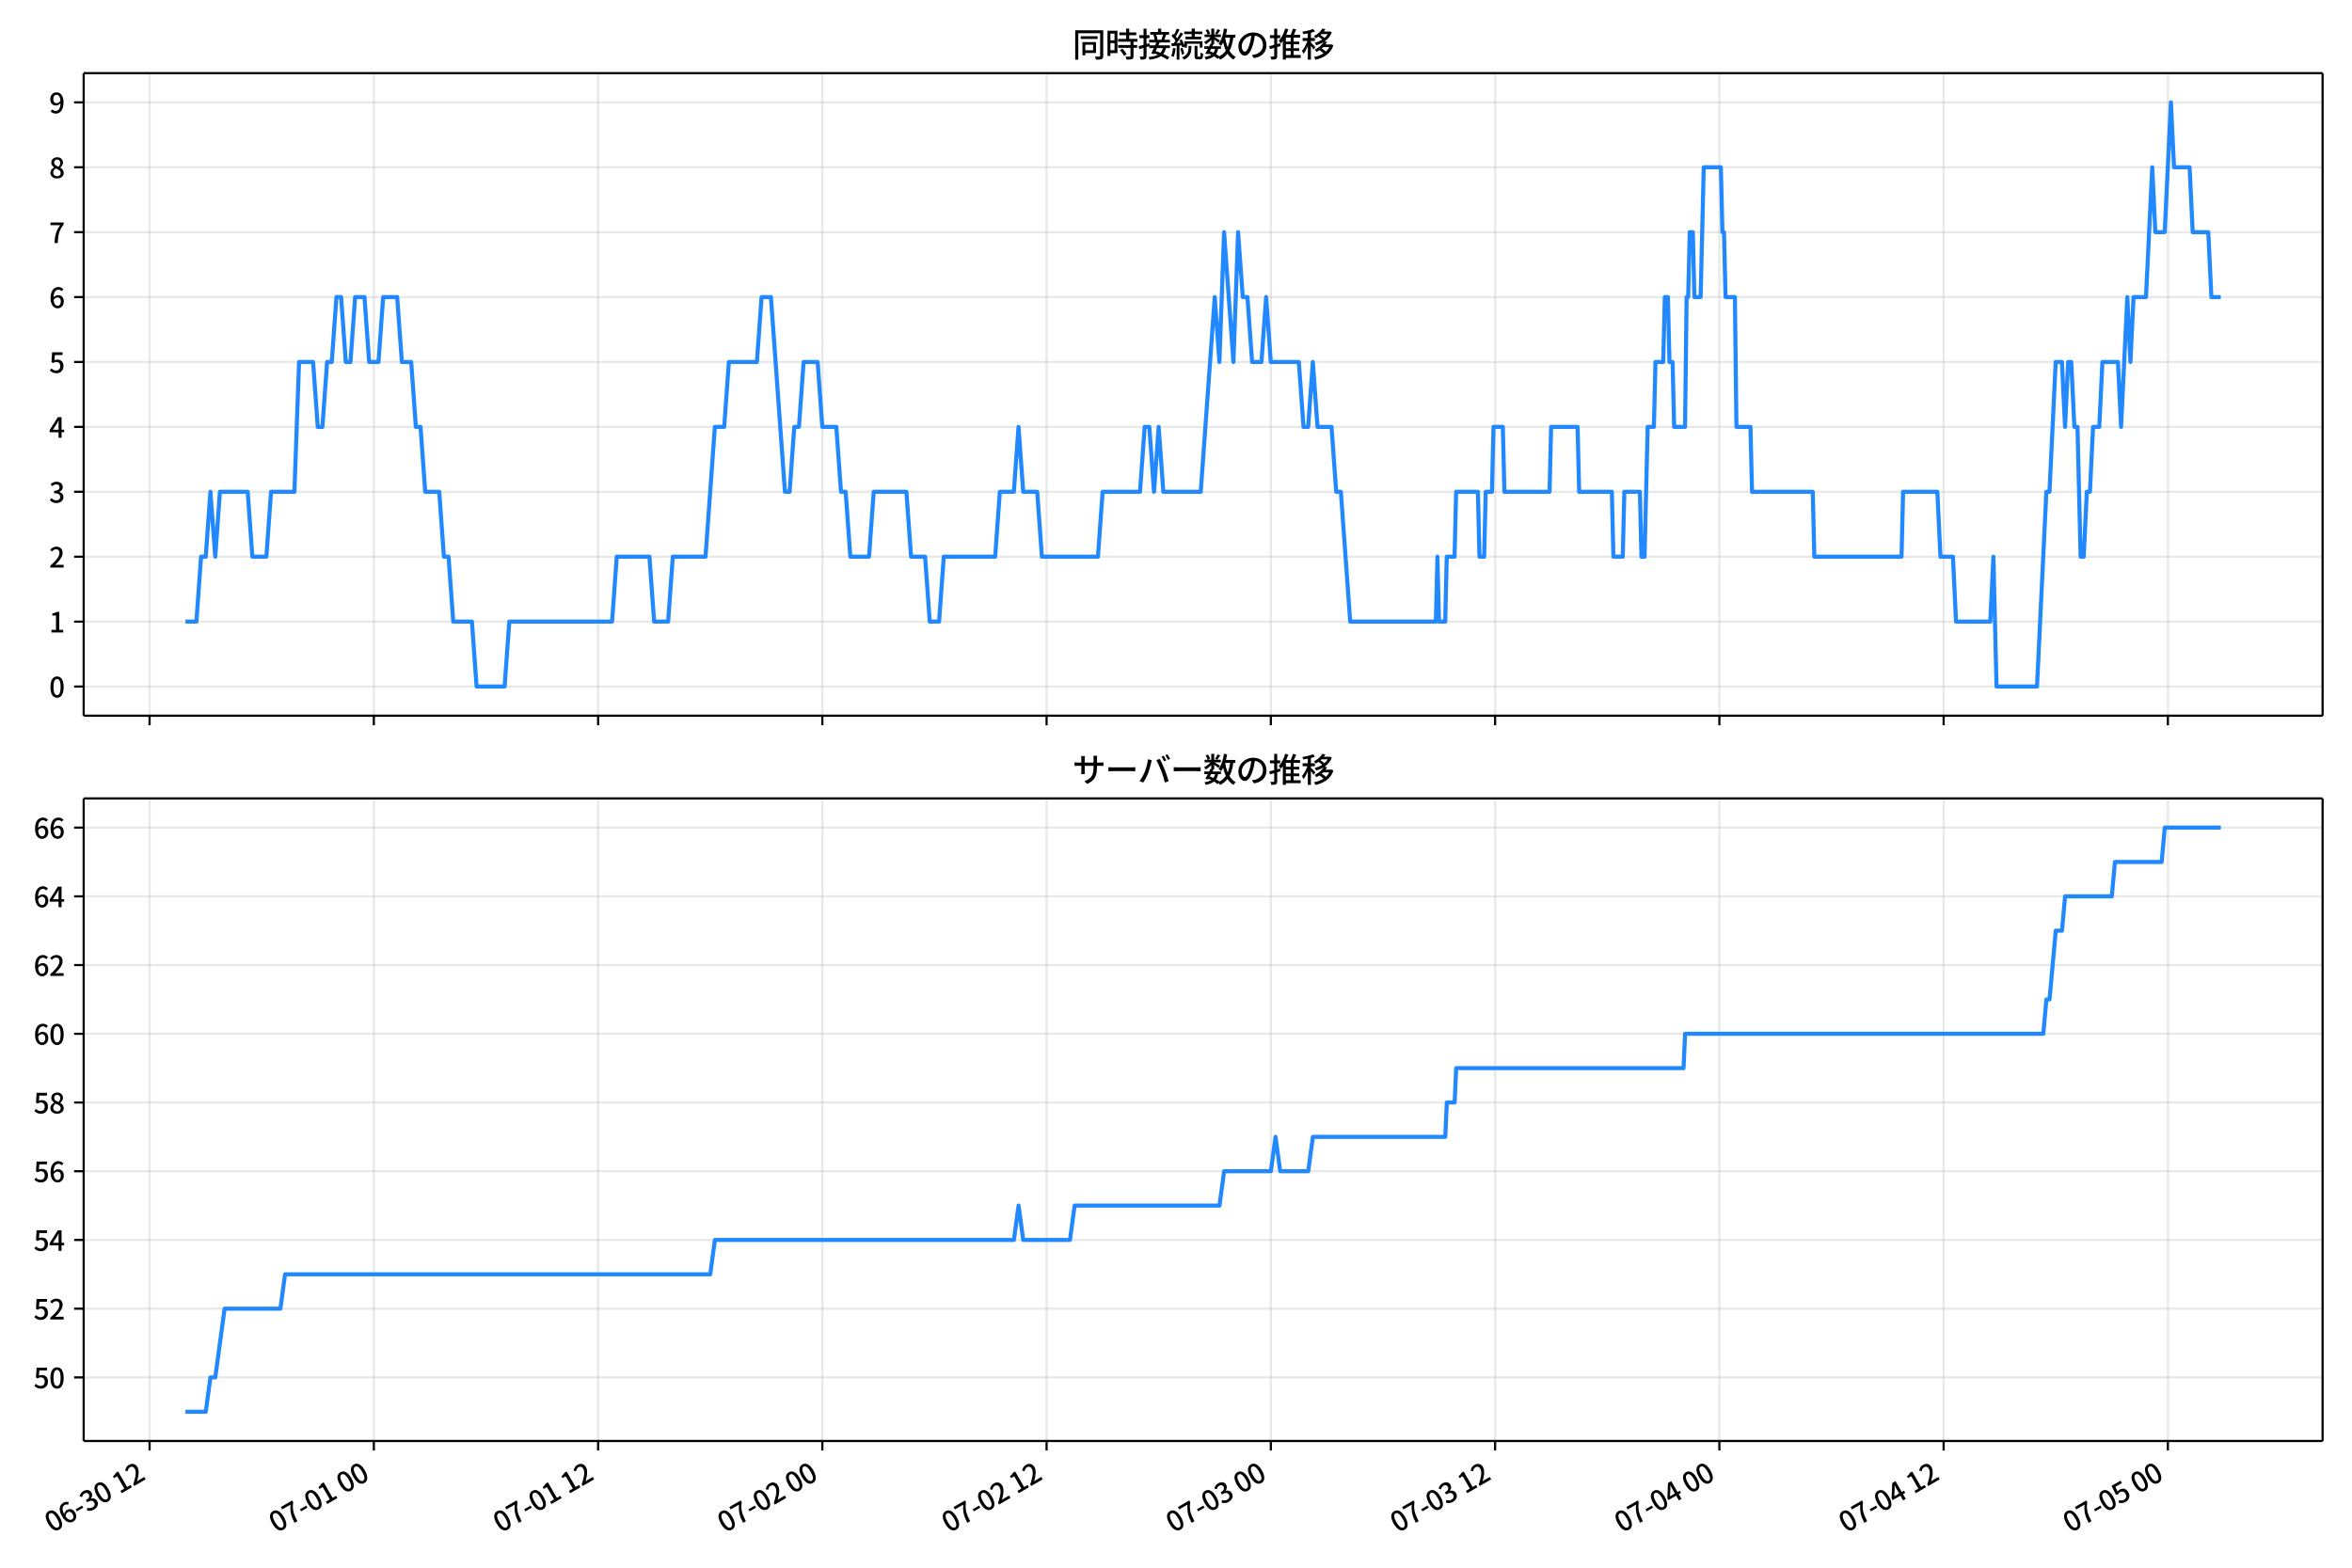 <!DOCTYPE svg  PUBLIC '-//W3C//DTD SVG 1.1//EN'  'http://www.w3.org/Graphics/SVG/1.1/DTD/svg11.dtd'>
<svg version="1.1" viewBox="0 0 864 576" xmlns="http://www.w3.org/2000/svg" xmlns:xlink="http://www.w3.org/1999/xlink">
 <defs>
  <style type="text/css">*{stroke-linejoin: round; stroke-linecap: butt}</style>
 </defs>
 <g id="aa">
  <g id="ab">
   <path d="m0 576h864v-576h-864z" fill="#fff"/>
  </g>
  <g id="ac">
   <g id="ad">
    <path d="m30.736 262.97h822.46v-236.09h-822.46z" fill="#fff"/>
   </g>
   <g id="ae">
    <g id="af">
     <g id="ag">
      <path d="m54.946 262.97v-236.09" clip-path="url(#b)" fill="none" stroke="#b0b0b0" stroke-linecap="square" stroke-opacity=".3" stroke-width=".8"/>
     </g>
     <g id="ah">
      <defs>
       <path id="d" d="m0 0v3.5" stroke="#000" stroke-width=".8"/>
      </defs>
      <use x="54.946" y="262.973" stroke="#000000" stroke-width=".8" xlink:href="#d"/>
     </g>
    </g>
    <g id="ai">
     <g id="aj">
      <path d="m137.33 262.97v-236.09" clip-path="url(#b)" fill="none" stroke="#b0b0b0" stroke-linecap="square" stroke-opacity=".3" stroke-width=".8"/>
     </g>
     <g id="ak">
      <use x="137.326" y="262.973" stroke="#000000" stroke-width=".8" xlink:href="#d"/>
     </g>
    </g>
    <g id="al">
     <g id="am">
      <path d="m219.71 262.97v-236.09" clip-path="url(#b)" fill="none" stroke="#b0b0b0" stroke-linecap="square" stroke-opacity=".3" stroke-width=".8"/>
     </g>
     <g id="an">
      <use x="219.706" y="262.973" stroke="#000000" stroke-width=".8" xlink:href="#d"/>
     </g>
    </g>
    <g id="ao">
     <g id="ap">
      <path d="m302.09 262.97v-236.09" clip-path="url(#b)" fill="none" stroke="#b0b0b0" stroke-linecap="square" stroke-opacity=".3" stroke-width=".8"/>
     </g>
     <g id="aq">
      <use x="302.085" y="262.973" stroke="#000000" stroke-width=".8" xlink:href="#d"/>
     </g>
    </g>
    <g id="ar">
     <g id="as">
      <path d="m384.47 262.97v-236.09" clip-path="url(#b)" fill="none" stroke="#b0b0b0" stroke-linecap="square" stroke-opacity=".3" stroke-width=".8"/>
     </g>
     <g id="at">
      <use x="384.465" y="262.973" stroke="#000000" stroke-width=".8" xlink:href="#d"/>
     </g>
    </g>
    <g id="au">
     <g id="av">
      <path d="m466.85 262.97v-236.09" clip-path="url(#b)" fill="none" stroke="#b0b0b0" stroke-linecap="square" stroke-opacity=".3" stroke-width=".8"/>
     </g>
     <g id="aw">
      <use x="466.845" y="262.973" stroke="#000000" stroke-width=".8" xlink:href="#d"/>
     </g>
    </g>
    <g id="ax">
     <g id="ay">
      <path d="m549.22 262.97v-236.09" clip-path="url(#b)" fill="none" stroke="#b0b0b0" stroke-linecap="square" stroke-opacity=".3" stroke-width=".8"/>
     </g>
     <g id="az">
      <use x="549.225" y="262.973" stroke="#000000" stroke-width=".8" xlink:href="#d"/>
     </g>
    </g>
    <g id="ba">
     <g id="bb">
      <path d="m631.6 262.97v-236.09" clip-path="url(#b)" fill="none" stroke="#b0b0b0" stroke-linecap="square" stroke-opacity=".3" stroke-width=".8"/>
     </g>
     <g id="bc">
      <use x="631.605" y="262.973" stroke="#000000" stroke-width=".8" xlink:href="#d"/>
     </g>
    </g>
    <g id="bd">
     <g id="be">
      <path d="m713.98 262.97v-236.09" clip-path="url(#b)" fill="none" stroke="#b0b0b0" stroke-linecap="square" stroke-opacity=".3" stroke-width=".8"/>
     </g>
     <g id="bf">
      <use x="713.985" y="262.973" stroke="#000000" stroke-width=".8" xlink:href="#d"/>
     </g>
    </g>
    <g id="bg">
     <g id="bh">
      <path d="m796.36 262.97v-236.09" clip-path="url(#b)" fill="none" stroke="#b0b0b0" stroke-linecap="square" stroke-opacity=".3" stroke-width=".8"/>
     </g>
     <g id="bi">
      <use x="796.364" y="262.973" stroke="#000000" stroke-width=".8" xlink:href="#d"/>
     </g>
    </g>
   </g>
   <g id="bj">
    <g id="bk">
     <g id="bl">
      <path d="m30.736 252.24h822.46" clip-path="url(#b)" fill="none" stroke="#b0b0b0" stroke-linecap="square" stroke-opacity=".3" stroke-width=".8"/>
     </g>
     <g id="bm">
      <defs>
       <path id="e" d="m0 0h-3.5" stroke="#000" stroke-width=".8"/>
      </defs>
      <use x="30.736" y="252.241" stroke="#000000" stroke-width=".8" xlink:href="#e"/>
     </g>
     <g id="bn">
      <!-- 0 -->
      <g transform="translate(18.036 256.23) scale(.1 -.1)">
       <defs>
        <path id="a" transform="scale(.016)" d="m1830-90q-460 0-806 275-346 276-535 823-188 547-188 1366 0 820 188 1357 189 538 535 803 346 266 806 266 461 0 800-269 340-269 528-803 189-534 189-1354 0-819-189-1366-188-547-528-823-339-275-800-275zm0 589q237 0 422 185 186 186 288 599 103 413 103 1091 0 679-103 1082-102 403-288 582-185 180-422 180-236 0-422-180-186-179-292-582-105-403-105-1082 0-678 105-1091 106-413 292-599 186-185 422-185z"/>
       </defs>
       <use xlink:href="#a"/>
      </g>
     </g>
    </g>
    <g id="bo">
     <g id="bp">
      <path d="m30.736 228.39h822.46" clip-path="url(#b)" fill="none" stroke="#b0b0b0" stroke-linecap="square" stroke-opacity=".3" stroke-width=".8"/>
     </g>
     <g id="bq">
      <use x="30.736" y="228.393" stroke="#000000" stroke-width=".8" xlink:href="#e"/>
     </g>
     <g id="br">
      <!-- 1 -->
      <g transform="translate(18.036 232.38) scale(.1 -.1)">
       <defs>
        <path id="j" transform="scale(.016)" d="m544 0v608h1037v3277h-845v467q333 58 579 147 247 90 451 218h557v-4109h915v-608h-2694z"/>
       </defs>
       <use xlink:href="#j"/>
      </g>
     </g>
    </g>
    <g id="bs">
     <g id="bt">
      <path d="m30.736 204.55h822.46" clip-path="url(#b)" fill="none" stroke="#b0b0b0" stroke-linecap="square" stroke-opacity=".3" stroke-width=".8"/>
     </g>
     <g id="bu">
      <use x="30.736" y="204.546" stroke="#000000" stroke-width=".8" xlink:href="#e"/>
     </g>
     <g id="bv">
      <!-- 2 -->
      <g transform="translate(18.036 208.53) scale(.1 -.1)">
       <defs>
        <path id="g" transform="scale(.016)" d="m282 0v429q697 621 1164 1136 468 515 701 956 234 442 234 826 0 256-87 451-86 196-262 301-176 106-445 106-275 0-506-151-230-150-422-368l-416 410q301 333 637 518 336 186 803 186 429 0 749-176t496-493 176-745q0-455-224-919t-615-935q-390-470-889-950 186 20 394 36t374 16h1184v-634h-3046z"/>
       </defs>
       <use xlink:href="#g"/>
      </g>
     </g>
    </g>
    <g id="bw">
     <g id="bx">
      <path d="m30.736 180.7h822.46" clip-path="url(#b)" fill="none" stroke="#b0b0b0" stroke-linecap="square" stroke-opacity=".3" stroke-width=".8"/>
     </g>
     <g id="by">
      <use x="30.736" y="180.698" stroke="#000000" stroke-width=".8" xlink:href="#e"/>
     </g>
     <g id="bz">
      <!-- 3 -->
      <g transform="translate(18.036 184.68) scale(.1 -.1)">
       <defs>
        <path id="m" transform="scale(.016)" d="m1715-90q-371 0-656 90t-503 240q-217 150-377 323l359 474q211-205 479-359 269-153 634-153 269 0 467 92 199 93 311 266t112 423q0 256-125 451t-429 300q-304 106-835 106v551q467 0 732 105 266 106 384 291 119 186 119 423 0 307-192 489-192 183-531 183-269 0-503-119-233-118-438-316l-384 460q282 256 614 413 333 157 737 157 422 0 748-144 327-144 512-413 186-269 186-659 0-403-221-685-221-281-592-422v-26q269-70 490-227t349-400 128-557q0-422-215-726-214-304-573-468-358-163-787-163z"/>
       </defs>
       <use xlink:href="#m"/>
      </g>
     </g>
    </g>
    <g id="ca">
     <g id="cb">
      <path d="m30.736 156.85h822.46" clip-path="url(#b)" fill="none" stroke="#b0b0b0" stroke-linecap="square" stroke-opacity=".3" stroke-width=".8"/>
     </g>
     <g id="cc">
      <use x="30.736" y="156.85" stroke="#000000" stroke-width=".8" xlink:href="#e"/>
     </g>
     <g id="cd">
      <!-- 4 -->
      <g transform="translate(18.036 160.84) scale(.1 -.1)">
       <defs>
        <path id="l" transform="scale(.016)" d="m2170 0v3072q0 192 12 457 13 266 20 458h-26q-90-179-183-365-92-185-195-364l-921-1415h2579v-576h-3328v493l1875 2957h858v-4717h-691z"/>
       </defs>
       <use xlink:href="#l"/>
      </g>
     </g>
    </g>
    <g id="ce">
     <g id="cf">
      <path d="m30.736 133h822.46" clip-path="url(#b)" fill="none" stroke="#b0b0b0" stroke-linecap="square" stroke-opacity=".3" stroke-width=".8"/>
     </g>
     <g id="cg">
      <use x="30.736" y="133.002" stroke="#000000" stroke-width=".8" xlink:href="#e"/>
     </g>
     <g id="ch">
      <!-- 5 -->
      <g transform="translate(18.036 136.99) scale(.1 -.1)">
       <defs>
        <path id="k" transform="scale(.016)" d="m1715-90q-365 0-653 90t-506 237q-217 147-383 307l352 480q134-134 294-246t361-183q202-70 452-70 262 0 473 118 212 119 333 346 122 227 122 541 0 460-247 716-246 256-649 256-224 0-384-64t-365-198l-365 237 141 2240h2387v-627h-1747l-109-1204q154 77 307 118 154 42 340 42 397 0 723-160t518-490q192-329 192-847 0-519-224-887t-586-560q-361-192-777-192z"/>
       </defs>
       <use xlink:href="#k"/>
      </g>
     </g>
    </g>
    <g id="ci">
     <g id="cj">
      <path d="m30.736 109.15h822.46" clip-path="url(#b)" fill="none" stroke="#b0b0b0" stroke-linecap="square" stroke-opacity=".3" stroke-width=".8"/>
     </g>
     <g id="ck">
      <use x="30.736" y="109.155" stroke="#000000" stroke-width=".8" xlink:href="#e"/>
     </g>
     <g id="cl">
      <!-- 6 -->
      <g transform="translate(18.036 113.14) scale(.1 -.1)">
       <defs>
        <path id="i" transform="scale(.016)" d="m1971-90q-339 0-634 144-294 144-518 435-224 292-352 733-128 442-128 1044 0 678 147 1161 148 483 397 784 250 301 570 445t665 144q397 0 688-147 292-147 490-359l-403-448q-128 154-327 253-198 99-409 99-307 0-567-182-259-182-413-605-153-422-153-1145 0-608 115-1002t326-589q212-195 493-195 212 0 375 121 163 122 259 343t96 522q0 300-90 511-89 212-259 320-169 109-419 109-211 0-451-134t-458-461l-25 538q134 192 313 323t374 201q196 71 375 71 397 0 694-163 298-163 467-490 170-326 170-825 0-468-195-817-195-348-512-544-317-195-701-195z"/>
       </defs>
       <use xlink:href="#i"/>
      </g>
     </g>
    </g>
    <g id="cm">
     <g id="cn">
      <path d="m30.736 85.307h822.46" clip-path="url(#b)" fill="none" stroke="#b0b0b0" stroke-linecap="square" stroke-opacity=".3" stroke-width=".8"/>
     </g>
     <g id="co">
      <use x="30.736" y="85.307" stroke="#000000" stroke-width=".8" xlink:href="#e"/>
     </g>
     <g id="cp">
      <!-- 7 -->
      <g transform="translate(18.036 89.292) scale(.1 -.1)">
       <defs>
        <path id="f" transform="scale(.016)" d="m1235 0q32 646 109 1187t224 1024 384 941 576 938h-2208v627h3027v-455q-409-512-665-989-256-476-397-969t-205-1053-90-1251h-755z"/>
       </defs>
       <use xlink:href="#f"/>
      </g>
     </g>
    </g>
    <g id="cq">
     <g id="cr">
      <path d="m30.736 61.459h822.46" clip-path="url(#b)" fill="none" stroke="#b0b0b0" stroke-linecap="square" stroke-opacity=".3" stroke-width=".8"/>
     </g>
     <g id="cs">
      <use x="30.736" y="61.459" stroke="#000000" stroke-width=".8" xlink:href="#e"/>
     </g>
     <g id="ct">
      <!-- 8 -->
      <g transform="translate(18.036 65.444) scale(.1 -.1)">
       <defs>
        <path id="q" transform="scale(.016)" d="m1830-90q-441 0-787 163-345 164-547 448-202 285-202 650 0 314 122 557t314 419 403 291v32q-256 186-442 458-185 272-185 643 0 365 176 640t480 425q304 151 694 151 410 0 704-160t457-439q164-278 164-649 0-237-96-448t-234-381q-137-169-291-278v-32q218-115 397-285 179-169 288-406t109-557q0-346-189-628-189-281-532-448-342-166-803-166zm314 2708q205 198 310 419 106 221 106 464 0 211-83 384t-247 272q-163 99-393 99-288 0-480-183-192-182-192-502 0-256 134-429 135-172 359-294t486-230zm-294-2170q236 0 418 89 183 90 285 253 103 164 103 388 0 211-90 367-89 157-246 272-157 116-368 215t-454 195q-244-173-398-426-153-252-153-553 0-237 118-416 119-179 324-282 205-102 461-102z"/>
       </defs>
       <use xlink:href="#q"/>
      </g>
     </g>
    </g>
    <g id="cu">
     <g id="cv">
      <path d="m30.736 37.611h822.46" clip-path="url(#b)" fill="none" stroke="#b0b0b0" stroke-linecap="square" stroke-opacity=".3" stroke-width=".8"/>
     </g>
     <g id="cw">
      <use x="30.736" y="37.611" stroke="#000000" stroke-width=".8" xlink:href="#e"/>
     </g>
     <g id="cx">
      <!-- 9 -->
      <g transform="translate(18.036 41.597) scale(.1 -.1)">
       <defs>
        <path id="x" transform="scale(.016)" d="m1562-90q-410 0-708 150-297 151-502 356l403 461q141-160 346-256t422-96q224 0 425 102 202 103 352 333 151 230 237 614 87 384 87 941 0 589-115 970t-323 563-496 182q-205 0-372-118-166-118-262-336t-96-525q0-301 86-512 87-211 259-323 173-112 417-112 224 0 460 141 237 141 448 461l32-544q-134-180-313-314t-371-208-384-74q-391 0-689 166-297 167-467 496-169 330-169 823 0 467 195 816t515 541 698 192q339 0 636-138 298-137 519-419 221-281 349-710t128-1018q0-691-141-1187t-391-807q-249-310-563-461-313-150-652-150z"/>
       </defs>
       <use xlink:href="#x"/>
      </g>
     </g>
    </g>
   </g>
   <g id="cy">
    <path d="m68.121 228.39h4.029l1.712-23.848h1.722l1.712-23.848 1.779 23.848 1.709-23.848h10.202l1.716 23.848h5.149l1.716-23.848h8.581l1.716-47.696h5.149l1.716 23.848h1.716l1.716-23.848h1.716l1.716-23.848h1.716l1.716 23.848h1.716l1.716-23.848h3.433l1.716 23.848h3.433l1.716-23.848h5.149l1.716 23.848h3.433l1.716 23.848h1.716l1.716 23.848h5.149l1.716 23.848h1.716l1.716 23.848h6.865l1.716 23.848h10.297l1.716-23.848h37.757l1.716-23.848h12.014l1.716 23.848h5.149l1.716-23.848h12.014l3.433-47.696h3.433l1.716-23.848h10.297l1.716-23.848h3.433l5.149 71.543h1.716l1.716-23.848h1.716l1.716-23.848h5.149l1.716 23.848h5.149l1.716 23.848h1.716l1.716 23.848h6.865l1.716-23.848h12.014l1.716 23.848h5.149l1.716 23.848h3.433l1.716-23.848h18.879l1.716-23.848h5.149l1.716-23.848 1.716 23.848h5.149l1.716 23.848h20.595l1.716-23.848h13.73l1.716-23.848h1.716l1.716 23.848 1.716-23.848 1.716 23.848h13.73l5.149-71.543 1.716 23.848 1.716-47.696 3.433 47.696 1.716-47.696 1.716 23.848h1.716l1.716 23.848h3.433l1.716-23.848 1.716 23.848h10.297l1.716 23.848h1.716l1.716-23.848 1.716 23.848h5.149l1.716 23.848h1.716l3.433 47.696h31.465l.572-23.848.572 23.848h2.288l.572-23.848h2.86l.572-23.848h8.009l.572 23.848h1.716l.572-23.848h2.288l.572-23.848h3.433l.572 23.848h16.59l.572-23.848h9.725l.572 23.848h12.014l.572 23.848h3.433l.572-23.848h5.721l.572 23.848h1.144l1.144-47.696h2.288l.572-23.848h2.86l.572-23.848h1.144l.572 23.848h1.144l.572 23.848h4.005l.572-47.696h.572l.572-23.848h1.144l.572 23.848h2.288l1.144-47.696h6.293l.572 23.848h.572l.572 23.848h3.433l.572 47.696h5.149l.572 23.848h22.311l.572 23.848h32.037l.572-23.848h12.586l1.144 23.848h4.577l1.144 23.848h12.586l1.144-23.848 1.144 47.696h14.874l3.433-71.543h1.144l2.288-47.696h2.288l1.144 23.848 1.144-23.848h1.144l1.144 23.848h1.144l1.144 47.696h1.144l1.144-23.848h1.144l1.144-23.848h2.288l1.144-23.848h5.721l1.144 23.848 2.288-47.696 1.144 23.848 1.144-23.848h4.577l2.288-47.696 1.144 23.848h3.433l2.288-47.696 1.144 23.848h5.721l1.144 23.848h5.721l1.144 23.848h3.433v0" clip-path="url(#b)" fill="none" stroke="#28f" stroke-linecap="square" stroke-width="1.5"/>
   </g>
   <g id="cz">
    <path d="m30.736 262.97v-236.09" fill="none" stroke="#000" stroke-linecap="square" stroke-width=".8"/>
   </g>
   <g id="da">
    <path d="m853.2 262.97v-236.09" fill="none" stroke="#000" stroke-linecap="square" stroke-width=".8"/>
   </g>
   <g id="db">
    <path d="m30.736 262.97h822.46" fill="none" stroke="#000" stroke-linecap="square" stroke-width=".8"/>
   </g>
   <g id="dc">
    <path d="m30.736 26.88h822.46" fill="none" stroke="#000" stroke-linecap="square" stroke-width=".8"/>
   </g>
   <g id="dd">
    <!-- 同時接続数の推移 -->
    <g transform="translate(393.97 20.88) scale(.12 -.12)">
     <defs>
      <path id="w" transform="scale(.016)" d="m1587 3936h3232v-518h-3232v518zm320-1114h557v-2534h-557v2534zm301 0h2291v-2086h-2291v512h1734v1069h-1734v505zm-1683 2260h5113v-570h-4524v-5056h-589v5626zm4768 0h595v-4896q0-250-67-397t-227-218q-160-77-426-96t-675-19q-13 83-45 192t-77 218q-45 108-89 185 281-13 527-13 247 0 330 0 83 7 118 42 36 35 36 112v4890z"/>
      <path id="u" transform="scale(.016)" d="m2714 4672h3238v-525h-3238v525zm-244-1235h3712v-538h-3712v538zm20-1184h3635v-531h-3635v531zm1523 3155h595v-2310h-595v2310zm832-2451h589v-2823q0-230-61-364-61-135-227-199-167-70-423-86t-633-16q-20 121-78 285-57 163-121 284 275-6 509-9t310-3q77 6 106 28 29 23 29 93v2810zm-2023-1677 487 282q153-160 313-352t294-381q135-189 206-343l-519-313q-64 153-189 348-124 196-278 394-154 199-314 365zm-2086 3718h1619v-4281h-1619v544h1056v3187h-1056v550zm32-1843h1293v-537h-1293v537zm-320 1843h563v-4832h-563v4832z"/>
      <path id="v" transform="scale(.016)" d="m3866 5408h614v-870h-614v870zm-1479-653h3597v-518h-3597v518zm-230-1485h4e3v-518h-4e3v518zm825 922 519 102q64-160 121-342 58-182 96-352 39-170 45-304l-544-128q-6 134-42 313-35 180-83 365-48 186-112 346zm1856 109 589-71q-96-275-202-557-105-281-195-486l-518 77q58 147 122 329 64 183 118 372t86 336zm-2643-2106h3943v-518h-3943v518zm1408 685 602-115q-167-371-362-784t-390-797-362-685l-525 179q160 288 346 666t368 784 323 752zm-659-2157 358 403q352-102 733-240 381-137 752-304 371-166 697-336 327-169 558-329l-384-461q-218 160-532 336-313 176-685 345-371 170-755 323-384 154-742 263zm1894 1114 583-71q-122-550-353-944-230-393-604-662t-922-435q-547-167-1296-269-25 128-93 269-67 141-137 230 678 64 1168 192t819 349q330 221 531 550 202 330 304 791zm-4684 217q396 90 953 240 557 151 1120 311l77-544q-525-154-1053-311-528-156-963-284l-134 588zm121 2093h1965v-563h-1965v563zm819 1248h576v-5229q0-236-51-374t-192-208q-141-77-355-99-214-23-541-16-13 115-64 288t-109 294q205-6 381-6t234 0q64 0 92 28 29 29 29 93v5229z"/>
      <path id="t" transform="scale(.016)" d="m4058 5408h595v-1798h-595v1798zm-1415-563h3443v-499h-3443v499zm231-992h3008v-499h-3008v499zm-224-877h3475v-1203h-531v729h-2432v-729h-512v1203zm1964-877h551v-1881q0-122 22-157 23-35 106-35 25 0 92 0 68 0 135 0t99 0q51 0 83 54t45 224 19 515q90-70 234-131t259-93q-19-429-83-662-64-234-183-326-118-93-316-93-39 0-103 0t-134 0-138 0q-67 0-99 0-237 0-365 64t-176 218q-48 153-48 422v1881zm-1164-6h550v-455q0-243-48-528-48-284-186-579-137-294-409-572-272-279-727-503-70 90-192 208-121 118-230 195 416 205 665 438 250 234 371 474 122 240 164 467 42 228 42 413v442zm-2240 3309 524-192q-121-244-259-503-137-259-275-496t-259-416l-410 173q122 186 246 438 125 253 240 515 116 263 193 481zm716-743 500-230q-224-359-496-756-272-396-548-764-275-368-518-650l-358 205q179 211 377 483 199 272 387 569 189 298 358 592 170 295 298 551zm-1721-665 307 403q166-154 339-340 173-185 320-364t224-327l-326-460q-77 160-218 348-141 189-314 384-172 196-332 356zm1485-832 435 179q128-211 249-458 122-246 215-474 93-227 137-412l-473-211q-32 185-119 422-86 237-201 486-115 250-243 468zm-1530-583q422 26 998 54 576 29 1184 68l7-499q-570-45-1127-84-556-38-992-70l-70 531zm1702-992 436 135q121-276 214-596t118-556l-454-148q-26 237-112 563-86 327-202 602zm-1363 109 499-83q-57-455-163-897-105-441-253-748-51 32-134 73-83 42-170 83-86 42-144 62 148 294 234 697t131 813zm691 627h525v-2861h-525v2861z"/>
      <path id="o" transform="scale(.016)" d="m224 2022h3187v-499h-3187v499zm51 2247h3111v-487h-3111v487zm1127-1735 563-121q-154-320-333-672t-352-679q-173-326-326-582l-532 173q148 243 324 566t345 669q170 346 311 646zm934-832 563-64q-89-480-262-838t-461-614-701-432-976-298q-25 128-99 269t-157 237q659 102 1085 303 426 202 666 554t342 883zm422 3597 519-211q-147-218-298-436-150-217-278-377l-403 186q121 173 252 413 132 240 208 425zm-1203 109h563v-2957h-563v2957zm-1075-320 448 186q134-192 246-420 112-227 157-393l-467-211q-38 172-147 406t-237 432zm1094-1050 397-236q-160-263-400-529-240-265-519-489-278-224-553-378-51 103-141 237-89 135-179 218 269 109 534 294 266 186 493 416 228 231 368 467zm487-204q83-45 246-145 163-99 352-211t346-211 221-150l-327-423q-83 77-230 198-147 122-317 253-170 132-327 250-156 119-259 189l295 250zm1798 396h2311v-556h-2311v556zm115 1178 615-90q-103-640-263-1235t-384-1101q-224-505-512-889-44 57-134 134t-186 157-166 125q275 339 473 796 199 458 340 995 141 538 217 1108zm1223-1510 614-58q-147-1101-445-1940-297-838-813-1443-515-604-1321-1014-26 71-90 177-64 105-134 208-70 102-128 159 742 346 1212 880 471 535 730 1290 260 755 375 1741zm-1005-135q134-851 387-1597 253-745 659-1305 407-560 1002-874-70-57-154-150-83-93-154-189-70-96-121-179-633 371-1056 988-422 618-688 1434-265 816-425 1783l550 89zm-3309-3065 327 416q377-148 754-330 378-182 701-378 324-195 548-368l-416-435q-211 179-519 378-307 198-666 383-358 186-729 334z"/>
      <path id="s" transform="scale(.016)" d="m3686 4378q-64-493-163-1041-99-547-265-1084-192-653-432-1104t-522-688-595-237q-320 0-596 221-275 221-448 621-172 400-172 931 0 537 220 1017 221 480 611 851 391 372 909 583 519 211 1121 211 576 0 1040-186 464-185 793-515 330-329 502-771 173-441 173-941 0-672-278-1194-278-521-816-851-538-329-1318-444l-378 601q166 20 307 42t263 48q307 70 585 217 279 148 496 375 218 227 342 534 125 308 125 692t-122 713q-121 330-358 573-236 243-582 380-346 138-781 138-525 0-935-186-409-185-694-489-284-304-432-656-147-352-147-678 0-365 89-605 90-240 224-355 135-115 276-115t288 144 297 457q151 314 298 800 147 461 246 982 100 522 145 1021l684-12z"/>
      <path id="p" transform="scale(.016)" d="m2995 2925h2893v-519h-2893v519zm0-1280h2893v-519h-2893v519zm-64-1299h3232v-557h-3232v557zm1312 3577h563v-3763h-563v3763zm429 1466 634-141q-154-390-340-794-185-403-339-684l-512 140q103 199 208 458 106 259 195 528 90 269 154 493zm-1472 25 582-147q-153-518-371-1018-217-499-483-931t-573-758q-38 64-109 160-70 96-147 198-77 103-141 160 416 416 733 1034t509 1302zm128-1203h2720v-537h-2720v-4205h-582v4422l313 320h269zm-3174-2157q396 90 953 240 557 151 1120 311l77-544q-525-154-1053-311-528-156-963-284l-134 588zm121 2093h1965v-563h-1965v563zm819 1248h576v-5229q0-236-51-374t-192-208q-141-77-355-99-214-23-541-16-13 115-64 288t-109 294q205-6 381-6t234 0q64 0 92 28 29 29 29 93v5229z"/>
      <path id="n" transform="scale(.016)" d="m4051 5402 595-109q-281-493-729-941t-1107-806q-39 64-106 144t-141 153q-73 74-137 119 608 288 1011 678t614 762zm-77-557h1511v-493h-1863l352 493zm1293 0h109l109 25 384-179q-192-505-496-905t-695-701q-390-301-845-519-454-217-947-358-44 109-137 253t-176 227q448 109 867 294 419 186 777 445 359 259 631 592t419 730v96zm-1990-954 377 307q167-96 336-218 170-121 320-249 151-128 247-237l-397-332q-90 108-237 236t-317 259q-169 132-329 234zm1107-934 595-109q-307-538-803-1031-496-492-1232-876-38 64-102 144t-138 156q-74 77-138 116 455 217 807 483t604 554q253 288 407 563zm-90-589h1460v-506h-1818l358 506zm1268 0h121l109 26 384-167q-192-614-531-1075t-787-794q-448-332-983-553-534-221-1129-355-45 115-132 269-86 153-176 249 551 96 1043 285 493 189 903 473 410 285 714 669t464 883v90zm-2132-1056 410 339q186-102 384-237 198-134 371-275t282-269l-435-371q-103 128-270 272-166 144-361 288t-381 253zm-2150 3533h589v-5376h-589v5376zm-992-1242h2336v-569h-2336v569zm1024-224 365-160q-96-339-231-707-134-368-291-727-157-358-336-672-179-313-365-537-44 128-134 291t-160 272q173 192 339 457 167 266 323 570 157 304 282 618t208 595zm941 1946 416-467q-314-122-695-221-380-99-784-173-403-74-780-131-20 102-71 236-51 135-102 231 358 58 732 138 375 80 711 179t573 208zm-397-2579q58-45 179-170 122-125 266-266 144-140 259-265t160-183l-352-473q-58 102-157 255-99 154-218 317-118 164-227 311-108 147-185 237l275 237z"/>
     </defs>
     <use xlink:href="#w"/>
     <use transform="translate(100)" xlink:href="#u"/>
     <use transform="translate(200)" xlink:href="#v"/>
     <use transform="translate(300)" xlink:href="#t"/>
     <use transform="translate(400)" xlink:href="#o"/>
     <use transform="translate(500)" xlink:href="#s"/>
     <use transform="translate(600)" xlink:href="#p"/>
     <use transform="translate(700)" xlink:href="#n"/>
    </g>
   </g>
  </g>
  <g id="de">
   <g id="df">
    <path d="m30.736 529.45h822.46v-236.09h-822.46z" fill="#fff"/>
   </g>
   <g id="dg">
    <g id="dh">
     <g id="di">
      <path d="m54.946 529.45v-236.09" clip-path="url(#c)" fill="none" stroke="#b0b0b0" stroke-linecap="square" stroke-opacity=".3" stroke-width=".8"/>
     </g>
     <g id="dj">
      <use x="54.946" y="529.445" stroke="#000000" stroke-width=".8" xlink:href="#d"/>
     </g>
     <g id="dk">
      <!-- 06-30 12 -->
      <g transform="translate(19.173 563.36) rotate(-30) scale(.1 -.1)">
       <defs>
        <path id="h" transform="scale(.016)" d="m301 1536v544h1689v-544h-1689z"/>
       </defs>
       <use xlink:href="#a"/>
       <use transform="translate(57)" xlink:href="#i"/>
       <use transform="translate(114)" xlink:href="#h"/>
       <use transform="translate(149.7)" xlink:href="#m"/>
       <use transform="translate(206.7)" xlink:href="#a"/>
       <use transform="translate(263.7)" xlink:href="#NotoSansJP-Medium-20"/>
       <use transform="translate(286.2)" xlink:href="#j"/>
       <use transform="translate(343.2)" xlink:href="#g"/>
      </g>
     </g>
    </g>
    <g id="dl">
     <g id="dm">
      <path d="m137.33 529.45v-236.09" clip-path="url(#c)" fill="none" stroke="#b0b0b0" stroke-linecap="square" stroke-opacity=".3" stroke-width=".8"/>
     </g>
     <g id="dn">
      <use x="137.326" y="529.445" stroke="#000000" stroke-width=".8" xlink:href="#d"/>
     </g>
     <g id="do">
      <!-- 07-01 00 -->
      <g transform="translate(101.55 563.36) rotate(-30) scale(.1 -.1)">
       <use xlink:href="#a"/>
       <use transform="translate(57)" xlink:href="#f"/>
       <use transform="translate(114)" xlink:href="#h"/>
       <use transform="translate(149.7)" xlink:href="#a"/>
       <use transform="translate(206.7)" xlink:href="#j"/>
       <use transform="translate(263.7)" xlink:href="#NotoSansJP-Medium-20"/>
       <use transform="translate(286.2)" xlink:href="#a"/>
       <use transform="translate(343.2)" xlink:href="#a"/>
      </g>
     </g>
    </g>
    <g id="dp">
     <g id="dq">
      <path d="m219.71 529.45v-236.09" clip-path="url(#c)" fill="none" stroke="#b0b0b0" stroke-linecap="square" stroke-opacity=".3" stroke-width=".8"/>
     </g>
     <g id="dr">
      <use x="219.706" y="529.445" stroke="#000000" stroke-width=".8" xlink:href="#d"/>
     </g>
     <g id="ds">
      <!-- 07-01 12 -->
      <g transform="translate(183.93 563.36) rotate(-30) scale(.1 -.1)">
       <use xlink:href="#a"/>
       <use transform="translate(57)" xlink:href="#f"/>
       <use transform="translate(114)" xlink:href="#h"/>
       <use transform="translate(149.7)" xlink:href="#a"/>
       <use transform="translate(206.7)" xlink:href="#j"/>
       <use transform="translate(263.7)" xlink:href="#NotoSansJP-Medium-20"/>
       <use transform="translate(286.2)" xlink:href="#j"/>
       <use transform="translate(343.2)" xlink:href="#g"/>
      </g>
     </g>
    </g>
    <g id="dt">
     <g id="du">
      <path d="m302.09 529.45v-236.09" clip-path="url(#c)" fill="none" stroke="#b0b0b0" stroke-linecap="square" stroke-opacity=".3" stroke-width=".8"/>
     </g>
     <g id="dv">
      <use x="302.085" y="529.445" stroke="#000000" stroke-width=".8" xlink:href="#d"/>
     </g>
     <g id="dw">
      <!-- 07-02 00 -->
      <g transform="translate(266.31 563.36) rotate(-30) scale(.1 -.1)">
       <use xlink:href="#a"/>
       <use transform="translate(57)" xlink:href="#f"/>
       <use transform="translate(114)" xlink:href="#h"/>
       <use transform="translate(149.7)" xlink:href="#a"/>
       <use transform="translate(206.7)" xlink:href="#g"/>
       <use transform="translate(263.7)" xlink:href="#NotoSansJP-Medium-20"/>
       <use transform="translate(286.2)" xlink:href="#a"/>
       <use transform="translate(343.2)" xlink:href="#a"/>
      </g>
     </g>
    </g>
    <g id="dx">
     <g id="dy">
      <path d="m384.47 529.45v-236.09" clip-path="url(#c)" fill="none" stroke="#b0b0b0" stroke-linecap="square" stroke-opacity=".3" stroke-width=".8"/>
     </g>
     <g id="dz">
      <use x="384.465" y="529.445" stroke="#000000" stroke-width=".8" xlink:href="#d"/>
     </g>
     <g id="ea">
      <!-- 07-02 12 -->
      <g transform="translate(348.69 563.36) rotate(-30) scale(.1 -.1)">
       <use xlink:href="#a"/>
       <use transform="translate(57)" xlink:href="#f"/>
       <use transform="translate(114)" xlink:href="#h"/>
       <use transform="translate(149.7)" xlink:href="#a"/>
       <use transform="translate(206.7)" xlink:href="#g"/>
       <use transform="translate(263.7)" xlink:href="#NotoSansJP-Medium-20"/>
       <use transform="translate(286.2)" xlink:href="#j"/>
       <use transform="translate(343.2)" xlink:href="#g"/>
      </g>
     </g>
    </g>
    <g id="eb">
     <g id="ec">
      <path d="m466.85 529.45v-236.09" clip-path="url(#c)" fill="none" stroke="#b0b0b0" stroke-linecap="square" stroke-opacity=".3" stroke-width=".8"/>
     </g>
     <g id="ed">
      <use x="466.845" y="529.445" stroke="#000000" stroke-width=".8" xlink:href="#d"/>
     </g>
     <g id="ee">
      <!-- 07-03 00 -->
      <g transform="translate(431.07 563.36) rotate(-30) scale(.1 -.1)">
       <use xlink:href="#a"/>
       <use transform="translate(57)" xlink:href="#f"/>
       <use transform="translate(114)" xlink:href="#h"/>
       <use transform="translate(149.7)" xlink:href="#a"/>
       <use transform="translate(206.7)" xlink:href="#m"/>
       <use transform="translate(263.7)" xlink:href="#NotoSansJP-Medium-20"/>
       <use transform="translate(286.2)" xlink:href="#a"/>
       <use transform="translate(343.2)" xlink:href="#a"/>
      </g>
     </g>
    </g>
    <g id="ef">
     <g id="eg">
      <path d="m549.22 529.45v-236.09" clip-path="url(#c)" fill="none" stroke="#b0b0b0" stroke-linecap="square" stroke-opacity=".3" stroke-width=".8"/>
     </g>
     <g id="eh">
      <use x="549.225" y="529.445" stroke="#000000" stroke-width=".8" xlink:href="#d"/>
     </g>
     <g id="ei">
      <!-- 07-03 12 -->
      <g transform="translate(513.45 563.36) rotate(-30) scale(.1 -.1)">
       <use xlink:href="#a"/>
       <use transform="translate(57)" xlink:href="#f"/>
       <use transform="translate(114)" xlink:href="#h"/>
       <use transform="translate(149.7)" xlink:href="#a"/>
       <use transform="translate(206.7)" xlink:href="#m"/>
       <use transform="translate(263.7)" xlink:href="#NotoSansJP-Medium-20"/>
       <use transform="translate(286.2)" xlink:href="#j"/>
       <use transform="translate(343.2)" xlink:href="#g"/>
      </g>
     </g>
    </g>
    <g id="ej">
     <g id="ek">
      <path d="m631.6 529.45v-236.09" clip-path="url(#c)" fill="none" stroke="#b0b0b0" stroke-linecap="square" stroke-opacity=".3" stroke-width=".8"/>
     </g>
     <g id="el">
      <use x="631.605" y="529.445" stroke="#000000" stroke-width=".8" xlink:href="#d"/>
     </g>
     <g id="em">
      <!-- 07-04 00 -->
      <g transform="translate(595.83 563.36) rotate(-30) scale(.1 -.1)">
       <use xlink:href="#a"/>
       <use transform="translate(57)" xlink:href="#f"/>
       <use transform="translate(114)" xlink:href="#h"/>
       <use transform="translate(149.7)" xlink:href="#a"/>
       <use transform="translate(206.7)" xlink:href="#l"/>
       <use transform="translate(263.7)" xlink:href="#NotoSansJP-Medium-20"/>
       <use transform="translate(286.2)" xlink:href="#a"/>
       <use transform="translate(343.2)" xlink:href="#a"/>
      </g>
     </g>
    </g>
    <g id="en">
     <g id="eo">
      <path d="m713.98 529.45v-236.09" clip-path="url(#c)" fill="none" stroke="#b0b0b0" stroke-linecap="square" stroke-opacity=".3" stroke-width=".8"/>
     </g>
     <g id="ep">
      <use x="713.985" y="529.445" stroke="#000000" stroke-width=".8" xlink:href="#d"/>
     </g>
     <g id="eq">
      <!-- 07-04 12 -->
      <g transform="translate(678.21 563.36) rotate(-30) scale(.1 -.1)">
       <use xlink:href="#a"/>
       <use transform="translate(57)" xlink:href="#f"/>
       <use transform="translate(114)" xlink:href="#h"/>
       <use transform="translate(149.7)" xlink:href="#a"/>
       <use transform="translate(206.7)" xlink:href="#l"/>
       <use transform="translate(263.7)" xlink:href="#NotoSansJP-Medium-20"/>
       <use transform="translate(286.2)" xlink:href="#j"/>
       <use transform="translate(343.2)" xlink:href="#g"/>
      </g>
     </g>
    </g>
    <g id="er">
     <g id="es">
      <path d="m796.36 529.45v-236.09" clip-path="url(#c)" fill="none" stroke="#b0b0b0" stroke-linecap="square" stroke-opacity=".3" stroke-width=".8"/>
     </g>
     <g id="et">
      <use x="796.364" y="529.445" stroke="#000000" stroke-width=".8" xlink:href="#d"/>
     </g>
     <g id="eu">
      <!-- 07-05 00 -->
      <g transform="translate(760.59 563.36) rotate(-30) scale(.1 -.1)">
       <use xlink:href="#a"/>
       <use transform="translate(57)" xlink:href="#f"/>
       <use transform="translate(114)" xlink:href="#h"/>
       <use transform="translate(149.7)" xlink:href="#a"/>
       <use transform="translate(206.7)" xlink:href="#k"/>
       <use transform="translate(263.7)" xlink:href="#NotoSansJP-Medium-20"/>
       <use transform="translate(286.2)" xlink:href="#a"/>
       <use transform="translate(343.2)" xlink:href="#a"/>
      </g>
     </g>
    </g>
   </g>
   <g id="ev">
    <g id="ew">
     <g id="ex">
      <path d="m30.736 506.09h822.46" clip-path="url(#c)" fill="none" stroke="#b0b0b0" stroke-linecap="square" stroke-opacity=".3" stroke-width=".8"/>
     </g>
     <g id="ey">
      <use x="30.736" y="506.089" stroke="#000000" stroke-width=".8" xlink:href="#e"/>
     </g>
     <g id="ez">
      <!-- 50 -->
      <g transform="translate(12.336 510.07) scale(.1 -.1)">
       <use xlink:href="#k"/>
       <use transform="translate(57)" xlink:href="#a"/>
      </g>
     </g>
    </g>
    <g id="fa">
     <g id="fb">
      <path d="m30.736 480.84h822.46" clip-path="url(#c)" fill="none" stroke="#b0b0b0" stroke-linecap="square" stroke-opacity=".3" stroke-width=".8"/>
     </g>
     <g id="fc">
      <use x="30.736" y="480.838" stroke="#000000" stroke-width=".8" xlink:href="#e"/>
     </g>
     <g id="fd">
      <!-- 52 -->
      <g transform="translate(12.336 484.82) scale(.1 -.1)">
       <use xlink:href="#k"/>
       <use transform="translate(57)" xlink:href="#g"/>
      </g>
     </g>
    </g>
    <g id="fe">
     <g id="ff">
      <path d="m30.736 455.59h822.46" clip-path="url(#c)" fill="none" stroke="#b0b0b0" stroke-linecap="square" stroke-opacity=".3" stroke-width=".8"/>
     </g>
     <g id="fg">
      <use x="30.736" y="455.588" stroke="#000000" stroke-width=".8" xlink:href="#e"/>
     </g>
     <g id="fh">
      <!-- 54 -->
      <g transform="translate(12.336 459.57) scale(.1 -.1)">
       <use xlink:href="#k"/>
       <use transform="translate(57)" xlink:href="#l"/>
      </g>
     </g>
    </g>
    <g id="fi">
     <g id="fj">
      <path d="m30.736 430.34h822.46" clip-path="url(#c)" fill="none" stroke="#b0b0b0" stroke-linecap="square" stroke-opacity=".3" stroke-width=".8"/>
     </g>
     <g id="fk">
      <use x="30.736" y="430.337" stroke="#000000" stroke-width=".8" xlink:href="#e"/>
     </g>
     <g id="fl">
      <!-- 56 -->
      <g transform="translate(12.336 434.32) scale(.1 -.1)">
       <use xlink:href="#k"/>
       <use transform="translate(57)" xlink:href="#i"/>
      </g>
     </g>
    </g>
    <g id="fm">
     <g id="fn">
      <path d="m30.736 405.09h822.46" clip-path="url(#c)" fill="none" stroke="#b0b0b0" stroke-linecap="square" stroke-opacity=".3" stroke-width=".8"/>
     </g>
     <g id="fo">
      <use x="30.736" y="405.086" stroke="#000000" stroke-width=".8" xlink:href="#e"/>
     </g>
     <g id="fp">
      <!-- 58 -->
      <g transform="translate(12.336 409.07) scale(.1 -.1)">
       <use xlink:href="#k"/>
       <use transform="translate(57)" xlink:href="#q"/>
      </g>
     </g>
    </g>
    <g id="fq">
     <g id="fr">
      <path d="m30.736 379.84h822.46" clip-path="url(#c)" fill="none" stroke="#b0b0b0" stroke-linecap="square" stroke-opacity=".3" stroke-width=".8"/>
     </g>
     <g id="fs">
      <use x="30.736" y="379.836" stroke="#000000" stroke-width=".8" xlink:href="#e"/>
     </g>
     <g id="ft">
      <!-- 60 -->
      <g transform="translate(12.336 383.82) scale(.1 -.1)">
       <use xlink:href="#i"/>
       <use transform="translate(57)" xlink:href="#a"/>
      </g>
     </g>
    </g>
    <g id="fu">
     <g id="fv">
      <path d="m30.736 354.59h822.46" clip-path="url(#c)" fill="none" stroke="#b0b0b0" stroke-linecap="square" stroke-opacity=".3" stroke-width=".8"/>
     </g>
     <g id="fw">
      <use x="30.736" y="354.585" stroke="#000000" stroke-width=".8" xlink:href="#e"/>
     </g>
     <g id="fx">
      <!-- 62 -->
      <g transform="translate(12.336 358.57) scale(.1 -.1)">
       <use xlink:href="#i"/>
       <use transform="translate(57)" xlink:href="#g"/>
      </g>
     </g>
    </g>
    <g id="fy">
     <g id="fz">
      <path d="m30.736 329.33h822.46" clip-path="url(#c)" fill="none" stroke="#b0b0b0" stroke-linecap="square" stroke-opacity=".3" stroke-width=".8"/>
     </g>
     <g id="ga">
      <use x="30.736" y="329.335" stroke="#000000" stroke-width=".8" xlink:href="#e"/>
     </g>
     <g id="gb">
      <!-- 64 -->
      <g transform="translate(12.336 333.32) scale(.1 -.1)">
       <use xlink:href="#i"/>
       <use transform="translate(57)" xlink:href="#l"/>
      </g>
     </g>
    </g>
    <g id="gc">
     <g id="gd">
      <path d="m30.736 304.08h822.46" clip-path="url(#c)" fill="none" stroke="#b0b0b0" stroke-linecap="square" stroke-opacity=".3" stroke-width=".8"/>
     </g>
     <g id="ge">
      <use x="30.736" y="304.084" stroke="#000000" stroke-width=".8" xlink:href="#e"/>
     </g>
     <g id="gf">
      <!-- 66 -->
      <g transform="translate(12.336 308.07) scale(.1 -.1)">
       <use xlink:href="#i"/>
       <use transform="translate(57)" xlink:href="#i"/>
      </g>
     </g>
    </g>
   </g>
   <g id="gg">
    <path d="m68.121 518.71h7.464l1.712-12.625h1.779l3.429-25.251h20.496l1.716-12.625h156.18l1.716-12.625h109.84l1.716-12.625 1.716 12.625h17.162l1.716-12.625h53.204l1.716-12.625h17.162l1.716-12.625 1.716 12.625h10.297l1.716-12.625h48.627l.572-12.625h2.86l.572-12.625h83.524l.572-12.625h131.58l1.144-12.625h1.144l2.288-25.251h2.288l1.144-12.625h17.162l1.144-12.625h17.162l1.144-12.625h20.595v0" clip-path="url(#c)" fill="none" stroke="#28f" stroke-linecap="square" stroke-width="1.5"/>
   </g>
   <g id="gh">
    <path d="m30.736 529.45v-236.09" fill="none" stroke="#000" stroke-linecap="square" stroke-width=".8"/>
   </g>
   <g id="gi">
    <path d="m853.2 529.45v-236.09" fill="none" stroke="#000" stroke-linecap="square" stroke-width=".8"/>
   </g>
   <g id="gj">
    <path d="m30.736 529.45h822.46" fill="none" stroke="#000" stroke-linecap="square" stroke-width=".8"/>
   </g>
   <g id="gk">
    <path d="m30.736 293.35h822.46" fill="none" stroke="#000" stroke-linecap="square" stroke-width=".8"/>
   </g>
   <g id="gl">
    <!-- サーバー数の推移 -->
    <g transform="translate(393.97 287.35) scale(.12 -.12)">
     <defs>
      <path id="z" transform="scale(.016)" d="m4685 2893q0-621-84-1111-83-489-288-877-204-387-569-691t-928-560l-544 512q448 167 781 371 333 205 550 503 218 298 323 739 106 442 106 1075v1620q0 192-10 339-9 147-22 217h723q-6-70-22-217t-16-339v-1581zm-2304 2086q-7-64-23-199-16-134-16-313v-2317q0-128 6-256 7-128 13-224 7-96 13-140h-710q6 44 12 140 7 96 13 221 7 125 7 259v2317q0 122-10 256-9 135-28 256h723zm-1978-1197q45-12 144-22t237-20q138-9 285-9h4217q237 0 394 13t246 26v-679q-76 7-240 13-163 6-393 6h-4224q-147 0-282-3-134-3-234-10-99-6-150-12v697z"/>
      <path id="r" transform="scale(.016)" d="m621 2854q109-6 265-16 157-9 339-16 183-6 349-6 128 0 352 0t509 0 598 0q314 0 624 0 311 0 586 0t486 0q212 0 327 0 230 0 416 16t301 22v-793q-109 6-308 19-198 13-409 13-109 0-324 0-214 0-489 0t-586 0q-310 0-624 0-313 0-598 0t-509 0-352 0q-262 0-525-10-262-9-428-22v793z"/>
      <path id="y" transform="scale(.016)" d="m4941 5037q83-109 176-269t182-320q90-160 154-288l-416-179q-96 192-240 448t-272 435l416 173zm723 275q83-122 182-282 100-160 196-317 96-156 153-271l-416-186q-102 205-246 454-144 250-279 429l410 173zm-4339-3360q102 262 201 556 100 295 183 612t144 630q61 314 93 602l723-147q-19-83-45-183-26-99-48-195t-42-166q-32-154-86-394t-131-512-164-551q-86-278-182-514-115-301-269-618-153-317-326-618-173-300-346-550l-697 294q301 397 563 874t429 880zm3155 198q-96 250-215 531-118 282-243 567-124 285-246 534-122 250-224 429l659 218q96-179 221-429t253-535q128-284 249-566 122-281 218-525 90-230 195-518 106-288 211-592 106-304 195-589 90-285 154-515l-729-237q-84 352-199 736t-240 768-259 723z"/>
     </defs>
     <use xlink:href="#z"/>
     <use transform="translate(100)" xlink:href="#r"/>
     <use transform="translate(200)" xlink:href="#y"/>
     <use transform="translate(300)" xlink:href="#r"/>
     <use transform="translate(400)" xlink:href="#o"/>
     <use transform="translate(500)" xlink:href="#s"/>
     <use transform="translate(600)" xlink:href="#p"/>
     <use transform="translate(700)" xlink:href="#n"/>
    </g>
   </g>
  </g>
 </g>
 <defs>
  <clipPath id="b">
   <rect x="30.736" y="26.88" width="822.46" height="236.09"/>
  </clipPath>
  <clipPath id="c">
   <rect x="30.736" y="293.35" width="822.46" height="236.09"/>
  </clipPath>
 </defs>
</svg>
